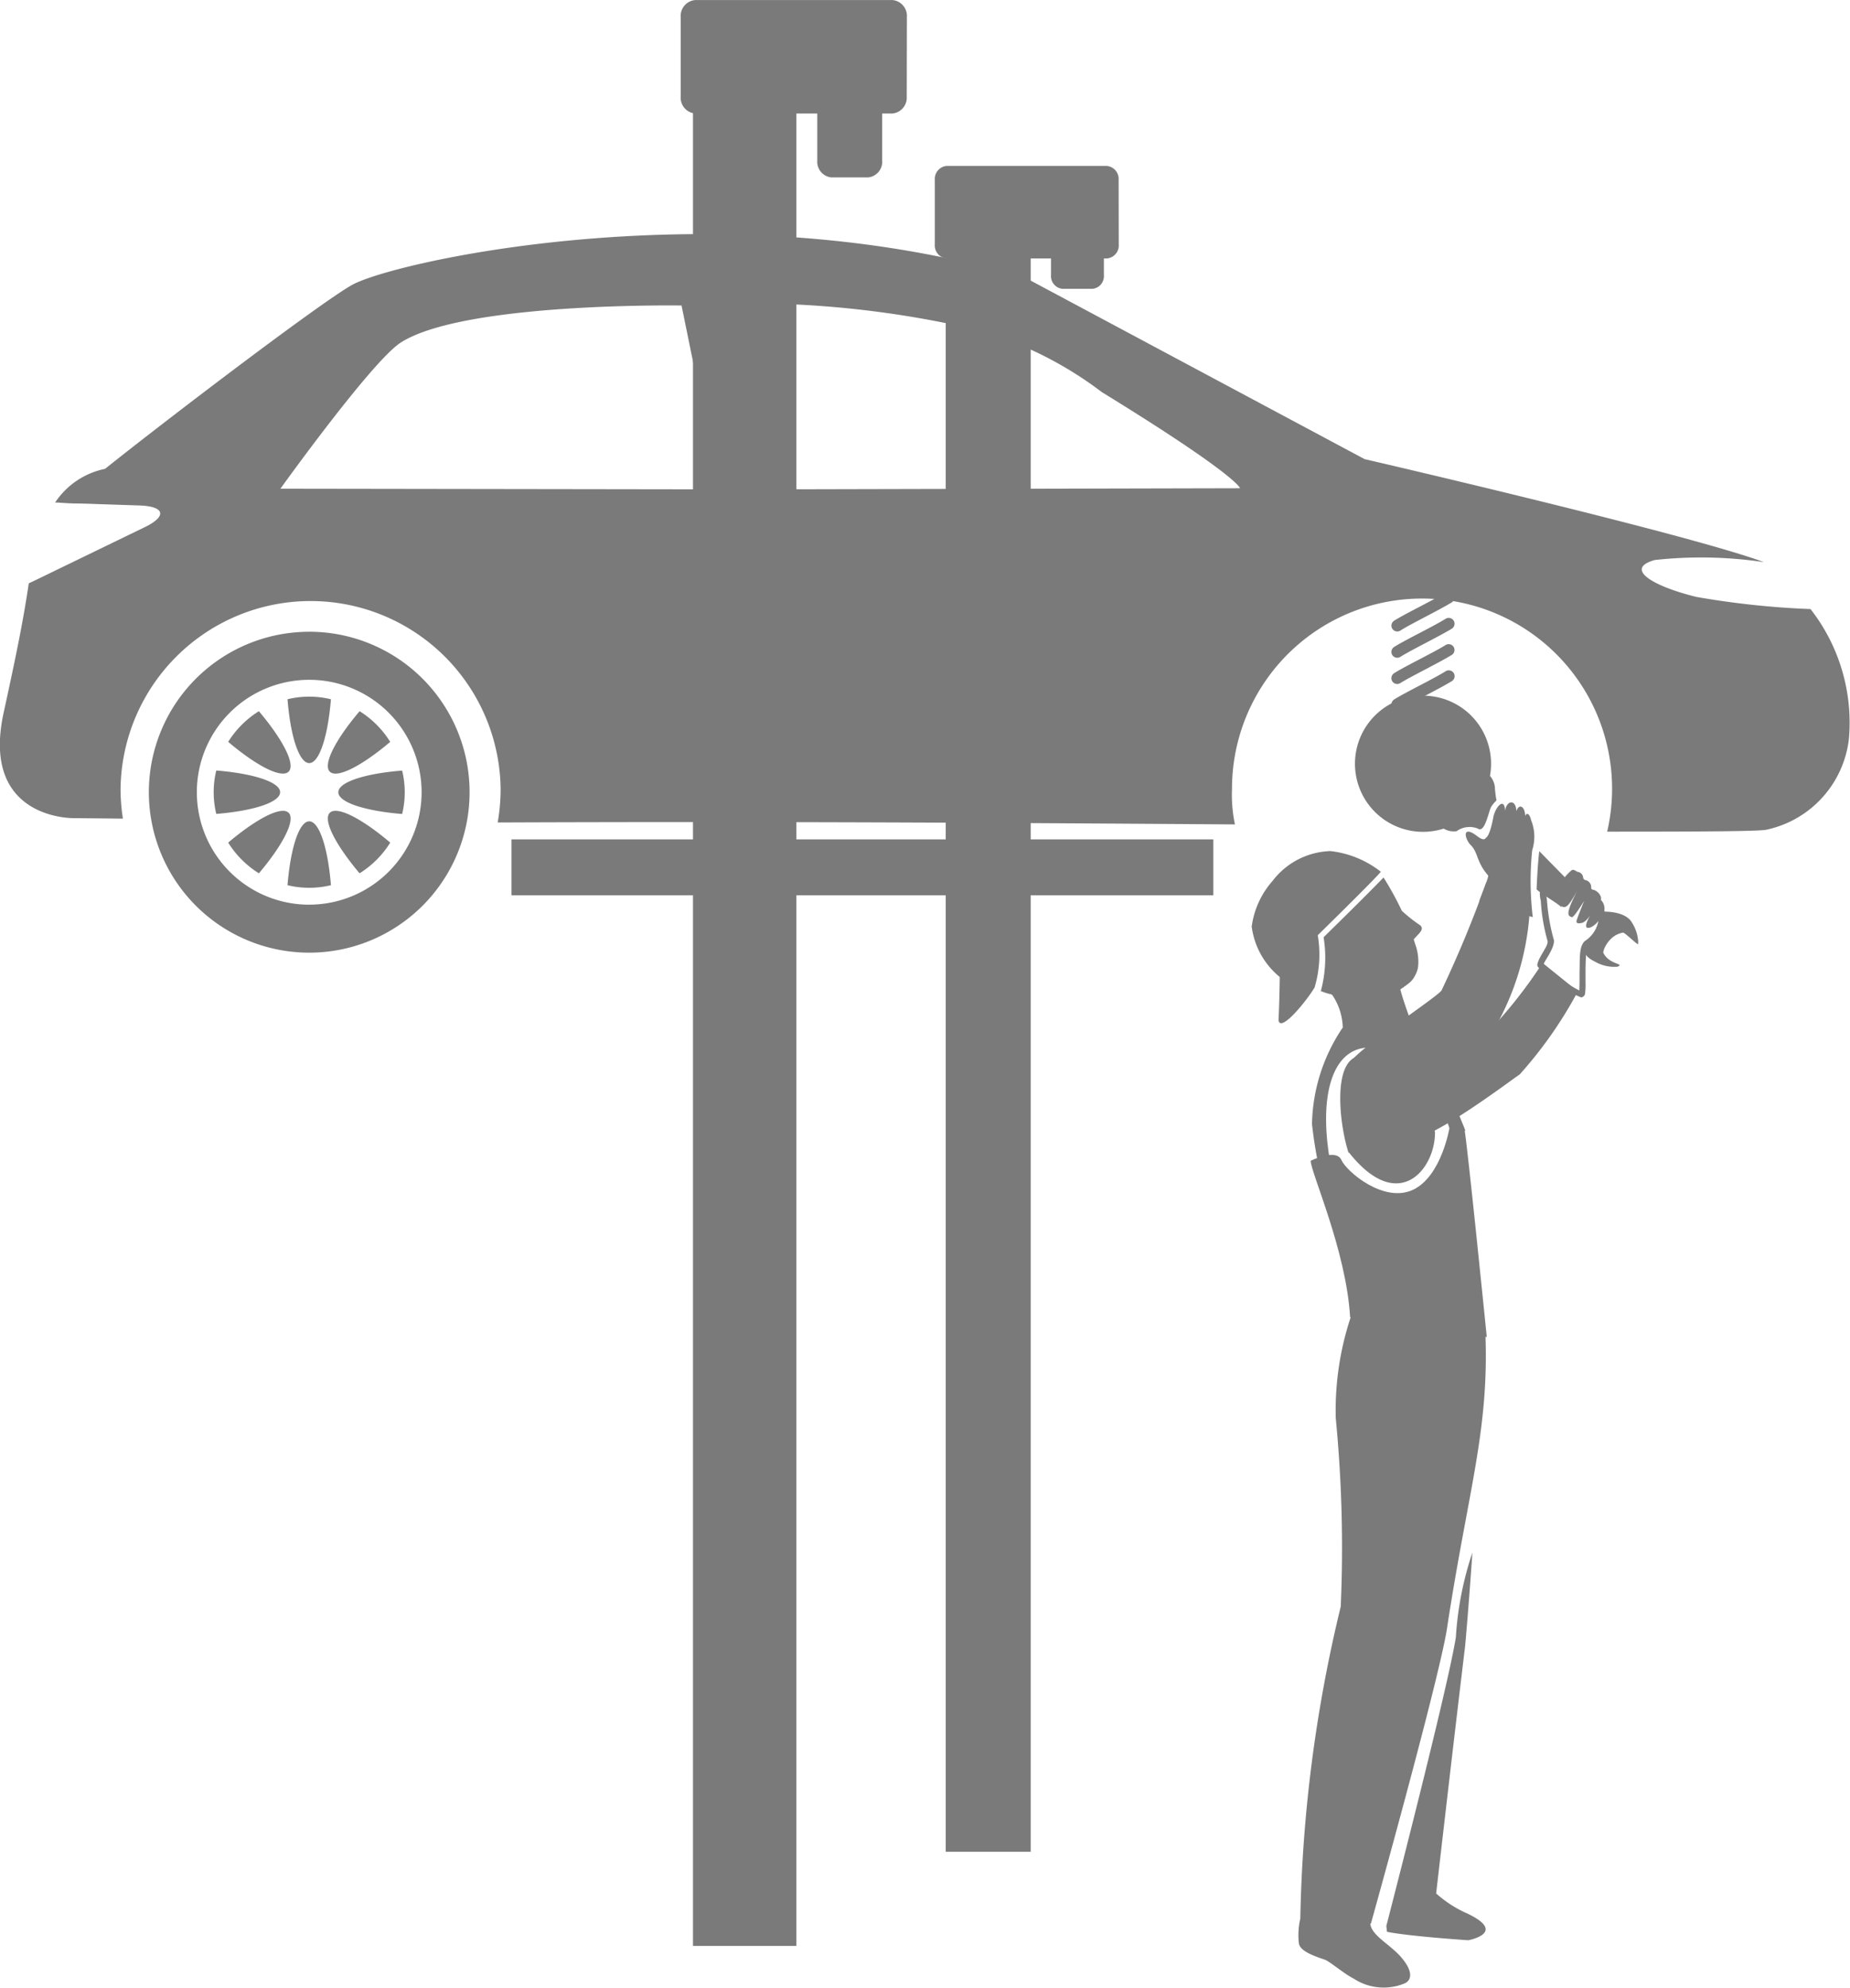 <svg id="Group_666" data-name="Group 666" xmlns="http://www.w3.org/2000/svg" width="62.885" height="67.529" viewBox="0 0 62.885 67.529">
  <g id="Group_324" data-name="Group 324" transform="translate(0 0)">
    <g id="Group_316" data-name="Group 316" transform="translate(47.296 20.098)">
      <path id="Path_663" data-name="Path 663" d="M77.621,364.893a.2.2,0,0,1,.06-.274h0c.385-.244,1.34-.7,1.754-.96h0a.2.2,0,0,1,.272.064h0a.2.2,0,0,1-.064.272h0c-.445.273-1.406.738-1.748.958h0a.2.2,0,0,1-.106.031h0a.2.2,0,0,1-.167-.091Z" transform="translate(-77.589 -363.629)" fill="#7b7a7a"/>
      <path id="Path_664" data-name="Path 664" d="M77.62,366.141a.2.2,0,0,1,.061-.274h0c.385-.244,1.341-.7,1.754-.96h0a.2.2,0,0,1,.272.066h0a.2.2,0,0,1-.064.272h0c-.446.272-1.406.738-1.749.958h0a.2.2,0,0,1-.106.03h0a.2.2,0,0,1-.169-.092Z" transform="translate(-77.589 -363.985)" fill="#7b7a7a"/>
      <path id="Path_665" data-name="Path 665" d="M77.62,367.389a.2.2,0,0,1,.061-.274h0c.386-.244,1.341-.7,1.753-.958h0a.2.2,0,0,1,.272.066h0a.2.2,0,0,1-.066.272h0c-.444.272-1.4.737-1.747.955h0a.2.2,0,0,1-.106.031h0a.2.2,0,0,1-.169-.092Z" transform="translate(-77.589 -364.342)" fill="#7b7a7a"/>
      <path id="Path_666" data-name="Path 666" d="M77.62,368.637a.2.2,0,0,1,.063-.274h0c.384-.242,1.339-.7,1.752-.96h0a.2.2,0,0,1,.274.064h0a.2.2,0,0,1-.066.274h0c-.444.272-1.4.737-1.749.956h0a.2.2,0,0,1-.105.031h0a.2.2,0,0,1-.169-.093Z" transform="translate(-77.589 -364.698)" fill="#7b7a7a"/>
    </g>
    <path id="Path_667" data-name="Path 667" d="M76.477,384.572c.717-.337,3.276-.214,4.1-.965a16.029,16.029,0,0,0,1.832-2.326l1.2.968a14.259,14.259,0,0,1-1.977,2.821c-.495.337-3.413,2.563-3.995,2.2S76.477,384.572,76.477,384.572Z" transform="translate(-29.975 -348.568)" fill="#7b7a7a"/>
    <path id="Path_668" data-name="Path 668" d="M86.012,381.187a4.005,4.005,0,0,1-1.473-1.05h0l.1-.03.073-.022-.073.022-.1.03a.19.19,0,0,1-.009-.052h0c.026-.242.365-.627.35-.787h0a.078.078,0,0,0,0-.021h0a6.2,6.2,0,0,1-.231-1.37h0a.96.96,0,0,1-.033-.274h0c.03-.29,0-.66.3-.739h0a.225.225,0,0,1,.177.1h0a1.1,1.1,0,0,1,.186.406h0a1.587,1.587,0,0,1,.4-.514h0l0,0h0a.1.1,0,0,1,.076-.031h0c.2.056.34.312.6.627h0a2.559,2.559,0,0,1,.465.786h0a.084.084,0,0,1,0,.018h-.091l.091.012a1.257,1.257,0,0,1-.567,1.165h0a.842.842,0,0,0-.063.28h0c-.018.177-.021.4-.021.615h0v.339h0a2.123,2.123,0,0,1-.02.387h0a.153.153,0,0,1-.139.106h-.009ZM84.776,380.1c.031.031.076.072.129.119h0c.109.094.254.21.407.324h0a3.888,3.888,0,0,0,.647.412h0c0-.062.006-.158.006-.264h0v-.339h0c.018-.446-.03-.888.182-1.077h0a1.04,1.04,0,0,0,.475-.952h0a.242.242,0,0,1-.009-.042h0a5.811,5.811,0,0,0-.854-1.2h0a.184.184,0,0,0-.022.024h0a1.989,1.989,0,0,0-.129.17h0c-.093.135-.187.287-.242.372h0a.141.141,0,0,1-.121.071h0c-.212-.086-.116-.167-.177-.274h0a.851.851,0,0,0-.144-.323h0l0-.006h0a.468.468,0,0,0-.045.119h0a1.555,1.555,0,0,0-.048.392h0a.748.748,0,0,0,.023.21h0a6.787,6.787,0,0,0,.224,1.352h0a.255.255,0,0,1,.019.1h0c-.014.278-.332.676-.349.772h0a.352.352,0,0,0,.03.033Z" transform="translate(-32.274 -347.305)" fill="#7b7a7a"/>
    <g id="Group_318" data-name="Group 318" transform="translate(31.772 5.637)">
      <g id="Group_317" data-name="Group 317" transform="translate(0.375 2.379)">
        <rect id="Rectangle_409" data-name="Rectangle 409" width="2.888" height="54.893" fill="#7b7a7a"/>
      </g>
      <path id="Path_669" data-name="Path 669" d="M63.195,347.261a.432.432,0,0,1-.384.47H61.785a.434.434,0,0,1-.387-.47v-2.829a.436.436,0,0,1,.387-.472H62.81a.435.435,0,0,1,.384.472Z" transform="translate(-57.444 -343.556)" fill="#7b7a7a"/>
      <path id="Path_670" data-name="Path 670" d="M62.121,346.067a.441.441,0,0,1-.4.47H56.269a.441.441,0,0,1-.4-.47v-2.2a.442.442,0,0,1,.4-.472h5.448a.442.442,0,0,1,.4.472Z" transform="translate(-55.865 -343.394)" fill="#7b7a7a"/>
    </g>
    <rect id="Rectangle_410" data-name="Rectangle 410" width="23.856" height="1.901" transform="translate(17.387 28.516)" fill="#7b7a7a"/>
    <path id="Path_671" data-name="Path 671" d="M72.95,359.373a28.744,28.744,0,0,1-3.889-.415c-1.488-.367-2.454-.956-1.409-1.251a14.427,14.427,0,0,1,3.715.072c-2.586-.958-13.574-3.5-13.574-3.5l-11.475-6.131c-10.071-3.047-21.07-.695-22.859.169-.869.418-6.492,4.7-8.48,6.292a2.675,2.675,0,0,0-1.7,1.147c.036,0,.07-.006.109,0,.706.049.467.015,1.3.049l1.481.049c.835.035.917.361.182.725l-3.713,1.8c-.1.048-.18.087-.253.119-.182,1.221-.388,2.26-.855,4.4-.794,3.643,2.386,3.578,2.386,3.578l1.669.016a6.555,6.555,0,0,1-.08-1.012,6.46,6.46,0,0,1,12.919,0,6.541,6.541,0,0,1-.1,1.143c8.9-.034,15.609,0,25.061.066a4.879,4.879,0,0,1-.1-1.208,6.46,6.46,0,1,1,12.753,1.454c3.565,0,5.084-.014,5.4-.063a3.574,3.574,0,0,0,2.816-3.082A6.264,6.264,0,0,0,72.95,359.373Zm-52.011-4.089s3.116-4.346,4.095-4.968c2.158-1.375,9.54-1.256,9.54-1.256l1.276,6.246Zm16.865.021s-1.063-4.228-1.515-6.314a33.921,33.921,0,0,1,8.411.919A12.756,12.756,0,0,1,48.857,352c4.645,2.854,4.7,3.268,4.7,3.268Z" transform="translate(-11.407 -338.681)" fill="#7b7a7a"/>
    <g id="Group_320" data-name="Group 320" transform="translate(23.142 0)">
      <g id="Group_319" data-name="Group 319" transform="translate(0.414 3.082)">
        <rect id="Rectangle_411" data-name="Rectangle 411" width="3.515" height="63.027" fill="#7b7a7a"/>
      </g>
      <path id="Path_672" data-name="Path 672" d="M52.487,341.511a.536.536,0,0,1-.472.58H50.754a.536.536,0,0,1-.473-.58v-3.472a.535.535,0,0,1,.473-.579h1.261a.535.535,0,0,1,.472.579Z" transform="translate(-45.642 -336.064)" fill="#7b7a7a"/>
      <path id="Path_673" data-name="Path 673" d="M51.47,338.785a.54.54,0,0,1-.5.578H44.286a.541.541,0,0,1-.5-.578v-2.7a.542.542,0,0,1,.5-.578h6.689a.541.541,0,0,1,.5.578Z" transform="translate(-43.79 -335.506)" fill="#7b7a7a"/>
    </g>
    <path id="Path_674" data-name="Path 674" d="M77.491,380.423a.746.746,0,0,0,.046-.188,1.73,1.73,0,0,0-.111-.783c-.014-.045-.024-.086-.039-.133.153-.174.357-.333.242-.449l0,0c0-.005,0-.011-.006-.017a4.949,4.949,0,0,1-.636-.5l-.011-.017a10.545,10.545,0,0,0-.615-1.118c-.587.612-2.037,2.03-2.037,2.03a4.366,4.366,0,0,1-.094,1.828,2.058,2.058,0,0,0,.333.108l0-.006.057.033a2.077,2.077,0,0,1,.356,1.125l0,.677,1.534-.353,0,.06,1.149.38s-.615-1.6-.727-2.08C77.293,380.773,77.368,380.716,77.491,380.423Z" transform="translate(-29.332 -347.407)" fill="#7b7a7a"/>
    <g id="Group_322" data-name="Group 322" transform="translate(42.548 28.906)">
      <g id="Group_321" data-name="Group 321" transform="translate(0)">
        <path id="Path_675" data-name="Path 675" d="M75.333,376.665c-.217.272-2.144,2.156-2.144,2.156a3.918,3.918,0,0,1-.108,1.777c-.29.482-1.163,1.543-1.226,1.111.033-.635.042-1.469.042-1.469a2.649,2.649,0,0,1-.953-1.712,2.92,2.92,0,0,1,.712-1.555,2.567,2.567,0,0,1,1.965-1.01A3.384,3.384,0,0,1,75.333,376.665Z" transform="translate(-70.944 -375.955)" fill="#7b7a7a"/>
      </g>
    </g>
    <path id="Path_676" data-name="Path 676" d="M78.217,408.51c.725-4.769,1.464-6.769,1.295-10.244l-4.406-.78a10.059,10.059,0,0,0-.671,3.888,45.518,45.518,0,0,1,.169,6.4,48.583,48.583,0,0,0-1.374,10.6,2.46,2.46,0,0,0-.049.835c.034.269.5.43.888.563.159.056.683.5.962.632a1.858,1.858,0,0,0,1.756.166c.211-.1.3-.384-.124-.878-.364-.423-.919-.691-1.04-1.066a.788.788,0,0,1-.015-.083h.022S77.961,410.2,78.217,408.51Z" transform="translate(-29.03 -353.193)" fill="#7b7a7a"/>
    <path id="Path_677" data-name="Path 677" d="M80.108,421.578a3.982,3.982,0,0,1-1.209-.819l.12.321s.6-5.231,1-8.539c.02-.163.139-1.558.254-3.23a11.133,11.133,0,0,0-.562,2.87c-.257,1.684-2.364,9.815-2.364,9.815l.022.2c.81.159,2.764.286,2.764.286S81.477,422.234,80.108,421.578Z" transform="translate(-30.223 -356.566)" fill="#7b7a7a"/>
    <path id="Path_678" data-name="Path 678" d="M77.99,387.915c-.445-1.654-1.9-2.809-2.666-2.562-.776.25-.605,2.187-.283,3.23.009.014.019.026.027.041l0-.018C76.753,390.731,78,389.164,77.99,387.915Zm-3.466,1.5c-.6-2.709-.039-4.617,1.52-4.351,1.384.235,2.122,1.792,2.448,2.742.214-.011.333.194.528.051-.562-1.465-1.455-3.086-1.8-3.024a14.719,14.719,0,0,1-2.373-.463,6.042,6.042,0,0,0-1.038,3.269,15.323,15.323,0,0,0,.294,1.734A.392.392,0,0,0,74.524,389.416Z" transform="translate(-29.212 -349.45)" fill="#7b7a7a"/>
    <path id="Path_679" data-name="Path 679" d="M80.482,370.891a2.313,2.313,0,1,1-2.313-2.314A2.312,2.312,0,0,1,80.482,370.891Z" transform="translate(-29.798 -344.943)" fill="#7b7a7a"/>
    <path id="Path_680" data-name="Path 680" d="M76.127,385.105a2.385,2.385,0,0,0,1.354-.111,8.507,8.507,0,0,0,2.864-2.393,9.132,9.132,0,0,0,1.295-4.038c.052-.312-1.467-1.113-1.467-1.113a38.7,38.7,0,0,1-1.526,3.684c-.271.3-2.757,1.932-3.072,2.4A.948.948,0,0,0,76.127,385.105Z" transform="translate(-29.652 -347.475)" fill="#7b7a7a"/>
    <g id="Group_323" data-name="Group 323" transform="translate(49.825 27.258)">
      <path id="Path_681" data-name="Path 681" d="M81.585,377.03c-.018-.034.345-.85.3-.9-.411-.473-.325-.766-.59-1.03-.211-.212-.307-.708.223-.3.249.191.289.056.289.056s.128-.014.257-.7c.064-.342.384-.717.4-.211.037-.358.369-.429.384.006.075-.256.285-.2.3.162.052-.138.155-.069.2.141a1.5,1.5,0,0,1,.037,1.023,10.264,10.264,0,0,0,.02,2.272Z" transform="translate(-81.128 -373.649)" fill="#7b7a7a"/>
    </g>
    <path id="Path_682" data-name="Path 682" d="M22.949,370.99c0-.345-.911-.636-2.17-.738a3.113,3.113,0,0,0,0,1.475C22.038,371.625,22.949,371.334,22.949,370.99Zm.289.7c-.244-.244-1.093.2-2.054,1.012a3.266,3.266,0,0,0,1.043,1.043C23.043,372.782,23.482,371.932,23.239,371.689Zm.7-1.689c.345,0,.635-.911.738-2.169a3.117,3.117,0,0,0-1.476,0C23.3,369.089,23.594,370,23.938,370Zm-.7.29c.244-.244-.2-1.093-1.011-2.053a3.26,3.26,0,0,0-1.043,1.041C22.145,370.094,22.995,370.534,23.239,370.29Zm.7,1.689c-.344,0-.635.911-.738,2.169a3.141,3.141,0,0,0,1.476,0C24.574,372.89,24.283,371.979,23.938,371.979Zm.7-.29c-.244.244.2,1.093,1.012,2.055a3.263,3.263,0,0,0,1.042-1.043C25.731,371.886,24.882,371.446,24.638,371.689Zm-.7-6.151a5.451,5.451,0,1,0,5.451,5.452A5.451,5.451,0,0,0,23.938,365.538Zm0,9.272a3.82,3.82,0,1,1,3.82-3.82A3.821,3.821,0,0,1,23.938,374.81Zm1.712-6.572c-.816.96-1.256,1.81-1.012,2.053s1.093-.2,2.053-1.012A3.256,3.256,0,0,0,25.65,368.237Zm-.722,2.753c0,.344.911.635,2.168.738a3.113,3.113,0,0,0,0-1.475C25.839,370.355,24.928,370.645,24.928,370.99Z" transform="translate(-13.427 -344.076)" fill="#7b7a7a"/>
    <path id="Path_683" data-name="Path 683" d="M73.75,390.182c0,.4,1.206,3.037,1.34,5.315l4.645.67s-.67-6.655-.759-7.057-.506-.06-.506-.06-.268,1.653-1.236,2.115c-.988.471-2.263-.61-2.442-1.012S73.75,390.182,73.75,390.182Z" transform="translate(-29.197 -350.747)" fill="#7b7a7a"/>
    <path id="Path_684" data-name="Path 684" d="M86.077,376.995a.212.212,0,0,1,.329.234.249.249,0,0,1,.267.335c.149-.049.394.175.346.344a.415.415,0,0,1,.077.482c-.1.2-.359.494-.532.464s.172-.56.172-.56-.2.393-.4.4c0,0-.188.051-.139-.1s.252-.657.252-.657-.349.582-.419.556c-.126-.047-.24-.076.18-.888-.282.5-.371.59-.512.528S86.077,376.995,86.077,376.995Z" transform="translate(-32.601 -347.334)" fill="#7b7a7a"/>
    <path id="Path_685" data-name="Path 685" d="M86.525,377.844a1.354,1.354,0,0,0-.2-.567c-.218-.388-.858-.386-1.053-.381a.874.874,0,0,1-.522,1.05c0,.019-.045.069-.044.089.012.2-.061.356.36.562a1.319,1.319,0,0,0,.747.172.165.165,0,0,0,.08-.04c.065-.066-.384-.081-.547-.437a.124.124,0,0,1,.005-.054l.006-.019a.673.673,0,0,1,.036-.1l0,0a1.015,1.015,0,0,1,.207-.293.777.777,0,0,1,.413-.217c.059-.011.505.432.512.392A.505.505,0,0,0,86.525,377.844Zm-5.473-5.779a1.236,1.236,0,0,0-.685,0,.871.871,0,0,0-.174.093,2.247,2.247,0,0,1,.532.272c.227.191.226.467-.036.735a.456.456,0,0,1-.745,0,1.885,1.885,0,0,1-.269-.485l-.073.084a1.118,1.118,0,0,0-.009.8.674.674,0,0,0,.764.6.757.757,0,0,1,.725-.089c.238.164.361-.573.45-.736a1.064,1.064,0,0,1,.183-.22c-.02-.1-.037-.226-.053-.394A.668.668,0,0,0,81.051,372.065Zm2.117,2.776c-.044.342-.076.92-.091,1.3.238.212.633.415.841.6a6.247,6.247,0,0,1,.29-.838C83.937,375.622,83.445,375.125,83.168,374.841Z" transform="translate(-30.846 -345.925)" fill="#7b7a7a"/>
  </g>
</svg>
